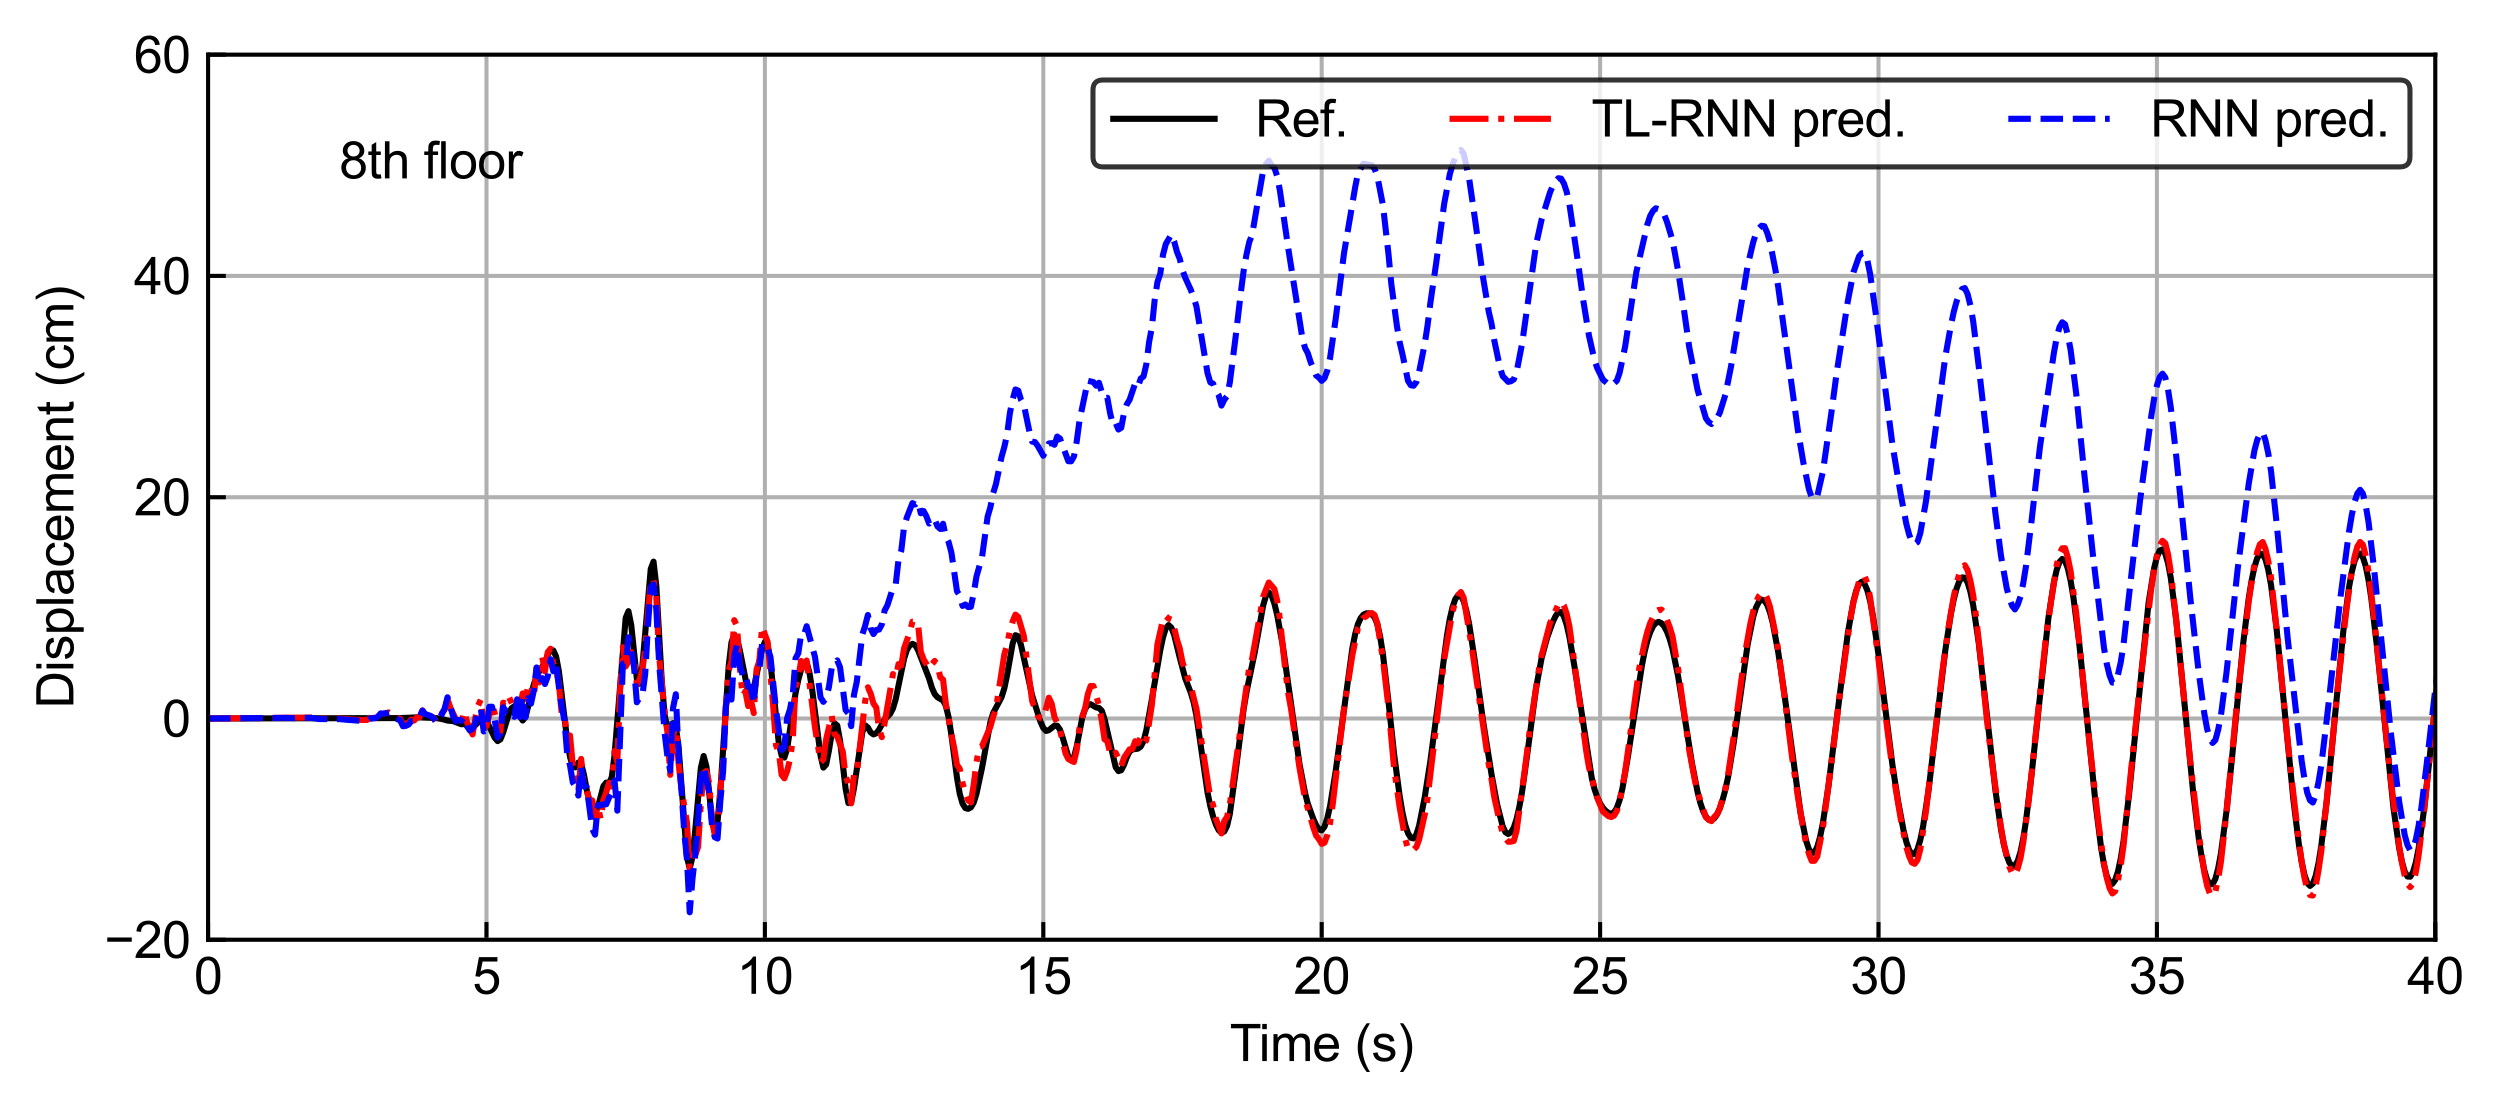<?xml version="1.0" encoding="utf-8" standalone="no"?>
<!DOCTYPE svg PUBLIC "-//W3C//DTD SVG 1.1//EN"
  "http://www.w3.org/Graphics/SVG/1.1/DTD/svg11.dtd">
<svg xmlns:xlink="http://www.w3.org/1999/xlink" width="493.178pt" height="218.623pt" viewBox="0 0 493.178 218.623" xmlns="http://www.w3.org/2000/svg" version="1.1">
 <defs>
  <style type="text/css">*{stroke-linejoin: round; stroke-linecap: butt}</style>
 </defs>
 <g id="figure_1">
  <g id="patch_1">
   <path d="M 0 218.623 
L 493.178 218.623 
L 493.178 0 
L 0 0 
z
" style="fill: #ffffff"/>
  </g>
  <g id="axes_1">
   <g id="patch_2">
    <path d="M 41.047 185.393 
L 480.417 185.393 
L 480.417 10.779 
L 41.047 10.779 
z
" style="fill: #ffffff"/>
   </g>
   <g id="matplotlib.axis_1">
    <g id="xtick_1">
     <g id="line2d_1">
      <path d="M 41.047 185.393 
L 41.047 10.779 
" clip-path="url(#p4233e0950f)" style="fill: none; stroke: #b0b0b0; stroke-width: 0.8; stroke-linecap: square"/>
     </g>
     <g id="line2d_2">
      <defs>
       <path id="m0a29a83141" d="M 0 0 
L 0 -3.5 
" style="stroke: #000000; stroke-width: 0.8"/>
      </defs>
      <g>
       <use xlink:href="#m0a29a83141" x="41.047" y="185.393" style="stroke: #000000; stroke-width: 0.8"/>
      </g>
     </g>
     <g id="text_1">
      <!-- 0 -->
      <g transform="translate(38.266 196.051) scale(0.1 -0.1)">
       <defs>
        <path id="ArialMT-30" d="M 266 2259 
Q 266 3072 433 3567 
Q 600 4063 929 4331 
Q 1259 4600 1759 4600 
Q 2128 4600 2406 4451 
Q 2684 4303 2865 4023 
Q 3047 3744 3150 3342 
Q 3253 2941 3253 2259 
Q 3253 1453 3087 958 
Q 2922 463 2592 192 
Q 2263 -78 1759 -78 
Q 1097 -78 719 397 
Q 266 969 266 2259 
z
M 844 2259 
Q 844 1131 1108 757 
Q 1372 384 1759 384 
Q 2147 384 2411 759 
Q 2675 1134 2675 2259 
Q 2675 3391 2411 3762 
Q 2147 4134 1753 4134 
Q 1366 4134 1134 3806 
Q 844 3388 844 2259 
z
" transform="scale(0.016)"/>
       </defs>
       <use xlink:href="#ArialMT-30"/>
      </g>
     </g>
    </g>
    <g id="xtick_2">
     <g id="line2d_3">
      <path d="M 95.968 185.393 
L 95.968 10.779 
" clip-path="url(#p4233e0950f)" style="fill: none; stroke: #b0b0b0; stroke-width: 0.8; stroke-linecap: square"/>
     </g>
     <g id="line2d_4">
      <g>
       <use xlink:href="#m0a29a83141" x="95.968" y="185.393" style="stroke: #000000; stroke-width: 0.8"/>
      </g>
     </g>
     <g id="text_2">
      <!-- 5 -->
      <g transform="translate(93.188 196.051) scale(0.1 -0.1)">
       <defs>
        <path id="ArialMT-35" d="M 266 1200 
L 856 1250 
Q 922 819 1161 601 
Q 1400 384 1738 384 
Q 2144 384 2425 690 
Q 2706 997 2706 1503 
Q 2706 1984 2436 2262 
Q 2166 2541 1728 2541 
Q 1456 2541 1237 2417 
Q 1019 2294 894 2097 
L 366 2166 
L 809 4519 
L 3088 4519 
L 3088 3981 
L 1259 3981 
L 1013 2750 
Q 1425 3038 1878 3038 
Q 2478 3038 2890 2622 
Q 3303 2206 3303 1553 
Q 3303 931 2941 478 
Q 2500 -78 1738 -78 
Q 1113 -78 717 272 
Q 322 622 266 1200 
z
" transform="scale(0.016)"/>
       </defs>
       <use xlink:href="#ArialMT-35"/>
      </g>
     </g>
    </g>
    <g id="xtick_3">
     <g id="line2d_5">
      <path d="M 150.889 185.393 
L 150.889 10.779 
" clip-path="url(#p4233e0950f)" style="fill: none; stroke: #b0b0b0; stroke-width: 0.8; stroke-linecap: square"/>
     </g>
     <g id="line2d_6">
      <g>
       <use xlink:href="#m0a29a83141" x="150.889" y="185.393" style="stroke: #000000; stroke-width: 0.8"/>
      </g>
     </g>
     <g id="text_3">
      <!-- 10 -->
      <g transform="translate(145.328 196.051) scale(0.1 -0.1)">
       <defs>
        <path id="ArialMT-31" d="M 2384 0 
L 1822 0 
L 1822 3584 
Q 1619 3391 1289 3197 
Q 959 3003 697 2906 
L 697 3450 
Q 1169 3672 1522 3987 
Q 1875 4303 2022 4600 
L 2384 4600 
L 2384 0 
z
" transform="scale(0.016)"/>
       </defs>
       <use xlink:href="#ArialMT-31"/>
       <use xlink:href="#ArialMT-30" x="55.615"/>
      </g>
     </g>
    </g>
    <g id="xtick_4">
     <g id="line2d_7">
      <path d="M 205.811 185.393 
L 205.811 10.779 
" clip-path="url(#p4233e0950f)" style="fill: none; stroke: #b0b0b0; stroke-width: 0.8; stroke-linecap: square"/>
     </g>
     <g id="line2d_8">
      <g>
       <use xlink:href="#m0a29a83141" x="205.811" y="185.393" style="stroke: #000000; stroke-width: 0.8"/>
      </g>
     </g>
     <g id="text_4">
      <!-- 15 -->
      <g transform="translate(200.25 196.051) scale(0.1 -0.1)">
       <use xlink:href="#ArialMT-31"/>
       <use xlink:href="#ArialMT-35" x="55.615"/>
      </g>
     </g>
    </g>
    <g id="xtick_5">
     <g id="line2d_9">
      <path d="M 260.732 185.393 
L 260.732 10.779 
" clip-path="url(#p4233e0950f)" style="fill: none; stroke: #b0b0b0; stroke-width: 0.8; stroke-linecap: square"/>
     </g>
     <g id="line2d_10">
      <g>
       <use xlink:href="#m0a29a83141" x="260.732" y="185.393" style="stroke: #000000; stroke-width: 0.8"/>
      </g>
     </g>
     <g id="text_5">
      <!-- 20 -->
      <g transform="translate(255.171 196.051) scale(0.1 -0.1)">
       <defs>
        <path id="ArialMT-32" d="M 3222 541 
L 3222 0 
L 194 0 
Q 188 203 259 391 
Q 375 700 629 1000 
Q 884 1300 1366 1694 
Q 2113 2306 2375 2664 
Q 2638 3022 2638 3341 
Q 2638 3675 2398 3904 
Q 2159 4134 1775 4134 
Q 1369 4134 1125 3890 
Q 881 3647 878 3216 
L 300 3275 
Q 359 3922 746 4261 
Q 1134 4600 1788 4600 
Q 2447 4600 2831 4234 
Q 3216 3869 3216 3328 
Q 3216 3053 3103 2787 
Q 2991 2522 2730 2228 
Q 2469 1934 1863 1422 
Q 1356 997 1212 845 
Q 1069 694 975 541 
L 3222 541 
z
" transform="scale(0.016)"/>
       </defs>
       <use xlink:href="#ArialMT-32"/>
       <use xlink:href="#ArialMT-30" x="55.615"/>
      </g>
     </g>
    </g>
    <g id="xtick_6">
     <g id="line2d_11">
      <path d="M 315.653 185.393 
L 315.653 10.779 
" clip-path="url(#p4233e0950f)" style="fill: none; stroke: #b0b0b0; stroke-width: 0.8; stroke-linecap: square"/>
     </g>
     <g id="line2d_12">
      <g>
       <use xlink:href="#m0a29a83141" x="315.653" y="185.393" style="stroke: #000000; stroke-width: 0.8"/>
      </g>
     </g>
     <g id="text_6">
      <!-- 25 -->
      <g transform="translate(310.092 196.051) scale(0.1 -0.1)">
       <use xlink:href="#ArialMT-32"/>
       <use xlink:href="#ArialMT-35" x="55.615"/>
      </g>
     </g>
    </g>
    <g id="xtick_7">
     <g id="line2d_13">
      <path d="M 370.574 185.393 
L 370.574 10.779 
" clip-path="url(#p4233e0950f)" style="fill: none; stroke: #b0b0b0; stroke-width: 0.8; stroke-linecap: square"/>
     </g>
     <g id="line2d_14">
      <g>
       <use xlink:href="#m0a29a83141" x="370.574" y="185.393" style="stroke: #000000; stroke-width: 0.8"/>
      </g>
     </g>
     <g id="text_7">
      <!-- 30 -->
      <g transform="translate(365.013 196.051) scale(0.1 -0.1)">
       <defs>
        <path id="ArialMT-33" d="M 269 1209 
L 831 1284 
Q 928 806 1161 595 
Q 1394 384 1728 384 
Q 2125 384 2398 659 
Q 2672 934 2672 1341 
Q 2672 1728 2419 1979 
Q 2166 2231 1775 2231 
Q 1616 2231 1378 2169 
L 1441 2663 
Q 1497 2656 1531 2656 
Q 1891 2656 2178 2843 
Q 2466 3031 2466 3422 
Q 2466 3731 2256 3934 
Q 2047 4138 1716 4138 
Q 1388 4138 1169 3931 
Q 950 3725 888 3313 
L 325 3413 
Q 428 3978 793 4289 
Q 1159 4600 1703 4600 
Q 2078 4600 2393 4439 
Q 2709 4278 2876 4000 
Q 3044 3722 3044 3409 
Q 3044 3113 2884 2869 
Q 2725 2625 2413 2481 
Q 2819 2388 3044 2092 
Q 3269 1797 3269 1353 
Q 3269 753 2831 336 
Q 2394 -81 1725 -81 
Q 1122 -81 723 278 
Q 325 638 269 1209 
z
" transform="scale(0.016)"/>
       </defs>
       <use xlink:href="#ArialMT-33"/>
       <use xlink:href="#ArialMT-30" x="55.615"/>
      </g>
     </g>
    </g>
    <g id="xtick_8">
     <g id="line2d_15">
      <path d="M 425.496 185.393 
L 425.496 10.779 
" clip-path="url(#p4233e0950f)" style="fill: none; stroke: #b0b0b0; stroke-width: 0.8; stroke-linecap: square"/>
     </g>
     <g id="line2d_16">
      <g>
       <use xlink:href="#m0a29a83141" x="425.496" y="185.393" style="stroke: #000000; stroke-width: 0.8"/>
      </g>
     </g>
     <g id="text_8">
      <!-- 35 -->
      <g transform="translate(419.935 196.051) scale(0.1 -0.1)">
       <use xlink:href="#ArialMT-33"/>
       <use xlink:href="#ArialMT-35" x="55.615"/>
      </g>
     </g>
    </g>
    <g id="xtick_9">
     <g id="line2d_17">
      <path d="M 480.417 185.393 
L 480.417 10.779 
" clip-path="url(#p4233e0950f)" style="fill: none; stroke: #b0b0b0; stroke-width: 0.8; stroke-linecap: square"/>
     </g>
     <g id="line2d_18">
      <g>
       <use xlink:href="#m0a29a83141" x="480.417" y="185.393" style="stroke: #000000; stroke-width: 0.8"/>
      </g>
     </g>
     <g id="text_9">
      <!-- 40 -->
      <g transform="translate(474.856 196.051) scale(0.1 -0.1)">
       <defs>
        <path id="ArialMT-34" d="M 2069 0 
L 2069 1097 
L 81 1097 
L 81 1613 
L 2172 4581 
L 2631 4581 
L 2631 1613 
L 3250 1613 
L 3250 1097 
L 2631 1097 
L 2631 0 
L 2069 0 
z
M 2069 1613 
L 2069 3678 
L 634 1613 
L 2069 1613 
z
" transform="scale(0.016)"/>
       </defs>
       <use xlink:href="#ArialMT-34"/>
       <use xlink:href="#ArialMT-30" x="55.615"/>
      </g>
     </g>
    </g>
    <g id="text_10">
     <!-- Time (s) -->
     <g transform="translate(242.591 209.318) scale(0.1 -0.1)">
      <defs>
       <path id="ArialMT-54" d="M 1659 0 
L 1659 4041 
L 150 4041 
L 150 4581 
L 3781 4581 
L 3781 4041 
L 2266 4041 
L 2266 0 
L 1659 0 
z
" transform="scale(0.016)"/>
       <path id="ArialMT-69" d="M 425 3934 
L 425 4581 
L 988 4581 
L 988 3934 
L 425 3934 
z
M 425 0 
L 425 3319 
L 988 3319 
L 988 0 
L 425 0 
z
" transform="scale(0.016)"/>
       <path id="ArialMT-6d" d="M 422 0 
L 422 3319 
L 925 3319 
L 925 2853 
Q 1081 3097 1340 3245 
Q 1600 3394 1931 3394 
Q 2300 3394 2536 3241 
Q 2772 3088 2869 2813 
Q 3263 3394 3894 3394 
Q 4388 3394 4653 3120 
Q 4919 2847 4919 2278 
L 4919 0 
L 4359 0 
L 4359 2091 
Q 4359 2428 4304 2576 
Q 4250 2725 4106 2815 
Q 3963 2906 3769 2906 
Q 3419 2906 3187 2673 
Q 2956 2441 2956 1928 
L 2956 0 
L 2394 0 
L 2394 2156 
Q 2394 2531 2256 2718 
Q 2119 2906 1806 2906 
Q 1569 2906 1367 2781 
Q 1166 2656 1075 2415 
Q 984 2175 984 1722 
L 984 0 
L 422 0 
z
" transform="scale(0.016)"/>
       <path id="ArialMT-65" d="M 2694 1069 
L 3275 997 
Q 3138 488 2766 206 
Q 2394 -75 1816 -75 
Q 1088 -75 661 373 
Q 234 822 234 1631 
Q 234 2469 665 2931 
Q 1097 3394 1784 3394 
Q 2450 3394 2872 2941 
Q 3294 2488 3294 1666 
Q 3294 1616 3291 1516 
L 816 1516 
Q 847 969 1125 678 
Q 1403 388 1819 388 
Q 2128 388 2347 550 
Q 2566 713 2694 1069 
z
M 847 1978 
L 2700 1978 
Q 2663 2397 2488 2606 
Q 2219 2931 1791 2931 
Q 1403 2931 1139 2672 
Q 875 2413 847 1978 
z
" transform="scale(0.016)"/>
       <path id="ArialMT-20" transform="scale(0.016)"/>
       <path id="ArialMT-28" d="M 1497 -1347 
Q 1031 -759 709 28 
Q 388 816 388 1659 
Q 388 2403 628 3084 
Q 909 3875 1497 4659 
L 1900 4659 
Q 1522 4009 1400 3731 
Q 1209 3300 1100 2831 
Q 966 2247 966 1656 
Q 966 153 1900 -1347 
L 1497 -1347 
z
" transform="scale(0.016)"/>
       <path id="ArialMT-73" d="M 197 991 
L 753 1078 
Q 800 744 1014 566 
Q 1228 388 1613 388 
Q 2000 388 2187 545 
Q 2375 703 2375 916 
Q 2375 1106 2209 1216 
Q 2094 1291 1634 1406 
Q 1016 1563 777 1677 
Q 538 1791 414 1992 
Q 291 2194 291 2438 
Q 291 2659 392 2848 
Q 494 3038 669 3163 
Q 800 3259 1026 3326 
Q 1253 3394 1513 3394 
Q 1903 3394 2198 3281 
Q 2494 3169 2634 2976 
Q 2775 2784 2828 2463 
L 2278 2388 
Q 2241 2644 2061 2787 
Q 1881 2931 1553 2931 
Q 1166 2931 1000 2803 
Q 834 2675 834 2503 
Q 834 2394 903 2306 
Q 972 2216 1119 2156 
Q 1203 2125 1616 2013 
Q 2213 1853 2448 1751 
Q 2684 1650 2818 1456 
Q 2953 1263 2953 975 
Q 2953 694 2789 445 
Q 2625 197 2315 61 
Q 2006 -75 1616 -75 
Q 969 -75 630 194 
Q 291 463 197 991 
z
" transform="scale(0.016)"/>
       <path id="ArialMT-29" d="M 791 -1347 
L 388 -1347 
Q 1322 153 1322 1656 
Q 1322 2244 1188 2822 
Q 1081 3291 891 3722 
Q 769 4003 388 4659 
L 791 4659 
Q 1378 3875 1659 3084 
Q 1900 2403 1900 1659 
Q 1900 816 1576 28 
Q 1253 -759 791 -1347 
z
" transform="scale(0.016)"/>
      </defs>
      <use xlink:href="#ArialMT-54"/>
      <use xlink:href="#ArialMT-69" x="57.334"/>
      <use xlink:href="#ArialMT-6d" x="79.551"/>
      <use xlink:href="#ArialMT-65" x="162.852"/>
      <use xlink:href="#ArialMT-20" x="218.467"/>
      <use xlink:href="#ArialMT-28" x="246.25"/>
      <use xlink:href="#ArialMT-73" x="279.551"/>
      <use xlink:href="#ArialMT-29" x="329.551"/>
     </g>
    </g>
   </g>
   <g id="matplotlib.axis_2">
    <g id="ytick_1">
     <g id="line2d_19">
      <path d="M 41.047 185.393 
L 480.417 185.393 
" clip-path="url(#p4233e0950f)" style="fill: none; stroke: #b0b0b0; stroke-width: 0.8; stroke-linecap: square"/>
     </g>
     <g id="line2d_20">
      <defs>
       <path id="m68287a1bf6" d="M 0 0 
L 3.5 0 
" style="stroke: #000000; stroke-width: 0.8"/>
      </defs>
      <g>
       <use xlink:href="#m68287a1bf6" x="41.047" y="185.393" style="stroke: #000000; stroke-width: 0.8"/>
      </g>
     </g>
     <g id="text_11">
      <!-- −20 -->
      <g transform="translate(20.584 188.972) scale(0.1 -0.1)">
       <defs>
        <path id="ArialMT-2212" d="M 3381 1997 
L 356 1997 
L 356 2522 
L 3381 2522 
L 3381 1997 
z
" transform="scale(0.016)"/>
       </defs>
       <use xlink:href="#ArialMT-2212"/>
       <use xlink:href="#ArialMT-32" x="58.398"/>
       <use xlink:href="#ArialMT-30" x="114.014"/>
      </g>
     </g>
    </g>
    <g id="ytick_2">
     <g id="line2d_21">
      <path d="M 41.047 141.74 
L 480.417 141.74 
" clip-path="url(#p4233e0950f)" style="fill: none; stroke: #b0b0b0; stroke-width: 0.8; stroke-linecap: square"/>
     </g>
     <g id="line2d_22">
      <g>
       <use xlink:href="#m68287a1bf6" x="41.047" y="141.74" style="stroke: #000000; stroke-width: 0.8"/>
      </g>
     </g>
     <g id="text_12">
      <!-- 0 -->
      <g transform="translate(31.986 145.318) scale(0.1 -0.1)">
       <use xlink:href="#ArialMT-30"/>
      </g>
     </g>
    </g>
    <g id="ytick_3">
     <g id="line2d_23">
      <path d="M 41.047 98.086 
L 480.417 98.086 
" clip-path="url(#p4233e0950f)" style="fill: none; stroke: #b0b0b0; stroke-width: 0.8; stroke-linecap: square"/>
     </g>
     <g id="line2d_24">
      <g>
       <use xlink:href="#m68287a1bf6" x="41.047" y="98.086" style="stroke: #000000; stroke-width: 0.8"/>
      </g>
     </g>
     <g id="text_13">
      <!-- 20 -->
      <g transform="translate(26.425 101.665) scale(0.1 -0.1)">
       <use xlink:href="#ArialMT-32"/>
       <use xlink:href="#ArialMT-30" x="55.615"/>
      </g>
     </g>
    </g>
    <g id="ytick_4">
     <g id="line2d_25">
      <path d="M 41.047 54.432 
L 480.417 54.432 
" clip-path="url(#p4233e0950f)" style="fill: none; stroke: #b0b0b0; stroke-width: 0.8; stroke-linecap: square"/>
     </g>
     <g id="line2d_26">
      <g>
       <use xlink:href="#m68287a1bf6" x="41.047" y="54.432" style="stroke: #000000; stroke-width: 0.8"/>
      </g>
     </g>
     <g id="text_14">
      <!-- 40 -->
      <g transform="translate(26.425 58.011) scale(0.1 -0.1)">
       <use xlink:href="#ArialMT-34"/>
       <use xlink:href="#ArialMT-30" x="55.615"/>
      </g>
     </g>
    </g>
    <g id="ytick_5">
     <g id="line2d_27">
      <path d="M 41.047 10.779 
L 480.417 10.779 
" clip-path="url(#p4233e0950f)" style="fill: none; stroke: #b0b0b0; stroke-width: 0.8; stroke-linecap: square"/>
     </g>
     <g id="line2d_28">
      <g>
       <use xlink:href="#m68287a1bf6" x="41.047" y="10.779" style="stroke: #000000; stroke-width: 0.8"/>
      </g>
     </g>
     <g id="text_15">
      <!-- 60 -->
      <g transform="translate(26.425 14.358) scale(0.1 -0.1)">
       <defs>
        <path id="ArialMT-36" d="M 3184 3459 
L 2625 3416 
Q 2550 3747 2413 3897 
Q 2184 4138 1850 4138 
Q 1581 4138 1378 3988 
Q 1113 3794 959 3422 
Q 806 3050 800 2363 
Q 1003 2672 1297 2822 
Q 1591 2972 1913 2972 
Q 2475 2972 2870 2558 
Q 3266 2144 3266 1488 
Q 3266 1056 3080 686 
Q 2894 316 2569 119 
Q 2244 -78 1831 -78 
Q 1128 -78 684 439 
Q 241 956 241 2144 
Q 241 3472 731 4075 
Q 1159 4600 1884 4600 
Q 2425 4600 2770 4297 
Q 3116 3994 3184 3459 
z
M 888 1484 
Q 888 1194 1011 928 
Q 1134 663 1356 523 
Q 1578 384 1822 384 
Q 2178 384 2434 671 
Q 2691 959 2691 1453 
Q 2691 1928 2437 2201 
Q 2184 2475 1800 2475 
Q 1419 2475 1153 2201 
Q 888 1928 888 1484 
z
" transform="scale(0.016)"/>
       </defs>
       <use xlink:href="#ArialMT-36"/>
       <use xlink:href="#ArialMT-30" x="55.615"/>
      </g>
     </g>
    </g>
    <g id="text_16">
     <!-- Displacement (cm) -->
     <g transform="translate(14.48 139.759) rotate(-90) scale(0.1 -0.1)">
      <defs>
       <path id="ArialMT-44" d="M 494 0 
L 494 4581 
L 2072 4581 
Q 2606 4581 2888 4516 
Q 3281 4425 3559 4188 
Q 3922 3881 4101 3404 
Q 4281 2928 4281 2316 
Q 4281 1794 4159 1391 
Q 4038 988 3847 723 
Q 3656 459 3429 307 
Q 3203 156 2883 78 
Q 2563 0 2147 0 
L 494 0 
z
M 1100 541 
L 2078 541 
Q 2531 541 2789 625 
Q 3047 709 3200 863 
Q 3416 1078 3536 1442 
Q 3656 1806 3656 2325 
Q 3656 3044 3420 3430 
Q 3184 3816 2847 3947 
Q 2603 4041 2063 4041 
L 1100 4041 
L 1100 541 
z
" transform="scale(0.016)"/>
       <path id="ArialMT-70" d="M 422 -1272 
L 422 3319 
L 934 3319 
L 934 2888 
Q 1116 3141 1344 3267 
Q 1572 3394 1897 3394 
Q 2322 3394 2647 3175 
Q 2972 2956 3137 2557 
Q 3303 2159 3303 1684 
Q 3303 1175 3120 767 
Q 2938 359 2589 142 
Q 2241 -75 1856 -75 
Q 1575 -75 1351 44 
Q 1128 163 984 344 
L 984 -1272 
L 422 -1272 
z
M 931 1641 
Q 931 1000 1190 694 
Q 1450 388 1819 388 
Q 2194 388 2461 705 
Q 2728 1022 2728 1688 
Q 2728 2322 2467 2637 
Q 2206 2953 1844 2953 
Q 1484 2953 1207 2617 
Q 931 2281 931 1641 
z
" transform="scale(0.016)"/>
       <path id="ArialMT-6c" d="M 409 0 
L 409 4581 
L 972 4581 
L 972 0 
L 409 0 
z
" transform="scale(0.016)"/>
       <path id="ArialMT-61" d="M 2588 409 
Q 2275 144 1986 34 
Q 1697 -75 1366 -75 
Q 819 -75 525 192 
Q 231 459 231 875 
Q 231 1119 342 1320 
Q 453 1522 633 1644 
Q 813 1766 1038 1828 
Q 1203 1872 1538 1913 
Q 2219 1994 2541 2106 
Q 2544 2222 2544 2253 
Q 2544 2597 2384 2738 
Q 2169 2928 1744 2928 
Q 1347 2928 1158 2789 
Q 969 2650 878 2297 
L 328 2372 
Q 403 2725 575 2942 
Q 747 3159 1072 3276 
Q 1397 3394 1825 3394 
Q 2250 3394 2515 3294 
Q 2781 3194 2906 3042 
Q 3031 2891 3081 2659 
Q 3109 2516 3109 2141 
L 3109 1391 
Q 3109 606 3145 398 
Q 3181 191 3288 0 
L 2700 0 
Q 2613 175 2588 409 
z
M 2541 1666 
Q 2234 1541 1622 1453 
Q 1275 1403 1131 1340 
Q 988 1278 909 1158 
Q 831 1038 831 891 
Q 831 666 1001 516 
Q 1172 366 1500 366 
Q 1825 366 2078 508 
Q 2331 650 2450 897 
Q 2541 1088 2541 1459 
L 2541 1666 
z
" transform="scale(0.016)"/>
       <path id="ArialMT-63" d="M 2588 1216 
L 3141 1144 
Q 3050 572 2676 248 
Q 2303 -75 1759 -75 
Q 1078 -75 664 370 
Q 250 816 250 1647 
Q 250 2184 428 2587 
Q 606 2991 970 3192 
Q 1334 3394 1763 3394 
Q 2303 3394 2647 3120 
Q 2991 2847 3088 2344 
L 2541 2259 
Q 2463 2594 2264 2762 
Q 2066 2931 1784 2931 
Q 1359 2931 1093 2626 
Q 828 2322 828 1663 
Q 828 994 1084 691 
Q 1341 388 1753 388 
Q 2084 388 2306 591 
Q 2528 794 2588 1216 
z
" transform="scale(0.016)"/>
       <path id="ArialMT-6e" d="M 422 0 
L 422 3319 
L 928 3319 
L 928 2847 
Q 1294 3394 1984 3394 
Q 2284 3394 2536 3286 
Q 2788 3178 2913 3003 
Q 3038 2828 3088 2588 
Q 3119 2431 3119 2041 
L 3119 0 
L 2556 0 
L 2556 2019 
Q 2556 2363 2490 2533 
Q 2425 2703 2258 2804 
Q 2091 2906 1866 2906 
Q 1506 2906 1245 2678 
Q 984 2450 984 1813 
L 984 0 
L 422 0 
z
" transform="scale(0.016)"/>
       <path id="ArialMT-74" d="M 1650 503 
L 1731 6 
Q 1494 -44 1306 -44 
Q 1000 -44 831 53 
Q 663 150 594 308 
Q 525 466 525 972 
L 525 2881 
L 113 2881 
L 113 3319 
L 525 3319 
L 525 4141 
L 1084 4478 
L 1084 3319 
L 1650 3319 
L 1650 2881 
L 1084 2881 
L 1084 941 
Q 1084 700 1114 631 
Q 1144 563 1211 522 
Q 1278 481 1403 481 
Q 1497 481 1650 503 
z
" transform="scale(0.016)"/>
      </defs>
      <use xlink:href="#ArialMT-44"/>
      <use xlink:href="#ArialMT-69" x="72.217"/>
      <use xlink:href="#ArialMT-73" x="94.434"/>
      <use xlink:href="#ArialMT-70" x="144.434"/>
      <use xlink:href="#ArialMT-6c" x="200.049"/>
      <use xlink:href="#ArialMT-61" x="222.266"/>
      <use xlink:href="#ArialMT-63" x="277.881"/>
      <use xlink:href="#ArialMT-65" x="327.881"/>
      <use xlink:href="#ArialMT-6d" x="383.496"/>
      <use xlink:href="#ArialMT-65" x="466.797"/>
      <use xlink:href="#ArialMT-6e" x="522.412"/>
      <use xlink:href="#ArialMT-74" x="578.027"/>
      <use xlink:href="#ArialMT-20" x="605.811"/>
      <use xlink:href="#ArialMT-28" x="633.594"/>
      <use xlink:href="#ArialMT-63" x="666.895"/>
      <use xlink:href="#ArialMT-6d" x="716.895"/>
      <use xlink:href="#ArialMT-29" x="800.195"/>
     </g>
    </g>
   </g>
   <g id="line2d_29">
    <path d="M 41.047 141.74 
L 78.943 141.656 
L 82.787 141.497 
L 86.082 141.663 
L 87.181 141.839 
L 88.279 142.15 
L 89.378 142.255 
L 91.025 142.877 
L 91.574 142.827 
L 92.124 143.12 
L 92.673 143.577 
L 93.222 143.597 
L 94.87 141.925 
L 95.419 141.738 
L 95.968 142.211 
L 97.616 145.562 
L 98.165 146.199 
L 98.714 145.85 
L 99.263 144.487 
L 100.362 140.885 
L 100.911 139.706 
L 101.46 139.317 
L 102.009 140.096 
L 102.559 141.271 
L 103.108 142.133 
L 103.657 141.426 
L 105.305 135.002 
L 105.854 133.499 
L 106.403 132.397 
L 107.502 130.734 
L 108.051 129.185 
L 108.6 128.193 
L 109.149 128.314 
L 109.698 129.49 
L 110.248 132.375 
L 111.895 146.051 
L 112.445 149.314 
L 112.994 151.262 
L 113.543 151.38 
L 114.092 150.432 
L 114.641 150.615 
L 115.191 152.807 
L 115.74 155.797 
L 116.289 158.099 
L 116.838 159.362 
L 117.387 159.971 
L 117.937 159.284 
L 119.035 155.074 
L 119.584 154.385 
L 120.133 154.538 
L 120.683 153.309 
L 121.232 148.953 
L 123.429 121.879 
L 123.978 120.568 
L 124.527 123.316 
L 125.626 133.886 
L 126.175 134.896 
L 126.724 131.406 
L 128.372 112.231 
L 128.921 110.796 
L 129.47 115.548 
L 130.569 134.695 
L 131.118 141.115 
L 131.667 143.768 
L 132.216 143.686 
L 132.765 142.653 
L 133.315 143.285 
L 133.864 147.418 
L 135.511 169.074 
L 136.061 171.294 
L 136.61 169.017 
L 137.159 163.644 
L 138.258 151.468 
L 138.807 149.139 
L 139.356 151.203 
L 140.454 161.639 
L 141.004 164.067 
L 141.553 162.083 
L 142.102 156.031 
L 143.75 131.375 
L 144.299 126.699 
L 144.848 125.217 
L 145.397 126.112 
L 145.946 128.27 
L 147.594 136.63 
L 148.143 137.221 
L 148.693 135.71 
L 150.34 128.031 
L 150.889 126.626 
L 151.439 127.212 
L 151.988 130.654 
L 153.635 146.62 
L 154.185 149.051 
L 154.734 149.45 
L 155.283 147.708 
L 156.382 140.326 
L 156.931 136.794 
L 157.48 134.114 
L 158.029 132.1 
L 158.578 130.741 
L 159.128 130.732 
L 159.677 132.697 
L 160.226 136.082 
L 161.874 149.087 
L 162.423 151.427 
L 162.972 150.825 
L 163.521 148.069 
L 164.07 144.681 
L 164.62 142.676 
L 165.169 143.122 
L 165.718 146.101 
L 166.817 155.637 
L 167.366 158.429 
L 167.915 158.258 
L 168.464 155.505 
L 170.112 144.451 
L 170.661 143.08 
L 171.21 143.51 
L 171.759 144.483 
L 172.309 144.875 
L 172.858 144.658 
L 173.407 143.952 
L 174.506 141.913 
L 175.604 140.815 
L 176.153 139.76 
L 176.702 137.904 
L 178.35 129.946 
L 178.899 128.217 
L 179.448 127.333 
L 179.998 127.013 
L 180.547 127.269 
L 181.096 128.237 
L 183.293 133.88 
L 183.842 135.687 
L 184.391 136.916 
L 184.941 137.554 
L 186.039 138.188 
L 186.588 139.199 
L 187.137 141.529 
L 187.687 145.029 
L 188.785 153.417 
L 189.334 156.622 
L 189.883 158.526 
L 190.433 159.405 
L 190.982 159.562 
L 191.531 159.263 
L 192.08 158.345 
L 192.63 156.586 
L 193.728 151.446 
L 195.376 142.439 
L 195.925 140.655 
L 197.572 137.549 
L 198.122 135.791 
L 198.671 133.153 
L 199.769 126.943 
L 200.319 125.304 
L 200.868 125.51 
L 201.417 127.267 
L 203.614 137.207 
L 205.261 142.398 
L 205.811 143.611 
L 206.36 144.192 
L 206.909 144.041 
L 208.008 143.164 
L 208.557 143.161 
L 209.106 143.934 
L 209.655 145.575 
L 210.754 149.268 
L 211.303 150.024 
L 211.852 149.423 
L 212.401 147.262 
L 213.5 141.566 
L 214.049 139.88 
L 214.598 139.09 
L 215.147 138.917 
L 216.246 139.556 
L 216.795 139.666 
L 217.344 140.194 
L 217.893 141.854 
L 220.09 151.343 
L 220.639 152.113 
L 221.189 151.942 
L 221.738 150.873 
L 222.287 149.383 
L 222.836 148.262 
L 223.385 147.844 
L 224.484 147.689 
L 225.033 147.277 
L 225.582 146.223 
L 226.132 144.094 
L 227.23 137.953 
L 228.878 128.311 
L 229.427 125.727 
L 229.976 123.965 
L 230.525 123.312 
L 231.074 123.809 
L 231.624 125.241 
L 232.722 129.705 
L 233.82 133.853 
L 234.919 136.696 
L 235.468 138.523 
L 236.017 141.167 
L 237.116 148.779 
L 238.214 156.348 
L 238.763 159.046 
L 239.313 161.084 
L 239.862 162.658 
L 240.411 163.785 
L 240.96 164.274 
L 241.509 164.022 
L 242.059 162.943 
L 242.608 160.598 
L 243.706 152.576 
L 245.354 139.744 
L 245.903 136.518 
L 247.551 128.558 
L 249.198 119.393 
L 249.748 117.521 
L 250.297 116.869 
L 250.846 117.454 
L 251.395 119.045 
L 251.945 121.308 
L 253.043 127.288 
L 254.691 138.878 
L 256.338 150.633 
L 257.437 156.367 
L 257.986 158.535 
L 259.084 161.564 
L 259.633 162.775 
L 260.183 163.635 
L 260.732 163.8 
L 261.281 163.094 
L 261.83 161.473 
L 262.38 159.038 
L 263.478 152.215 
L 266.773 127.934 
L 267.322 125.138 
L 267.872 123.138 
L 268.421 121.922 
L 268.97 121.255 
L 269.519 120.991 
L 270.069 120.992 
L 270.618 121.208 
L 271.167 121.795 
L 271.716 123.155 
L 272.265 125.599 
L 272.815 129.075 
L 273.913 138.457 
L 275.011 148.738 
L 276.11 156.999 
L 276.659 160.275 
L 277.208 162.734 
L 277.758 164.365 
L 278.307 165.259 
L 278.856 165.403 
L 279.405 164.63 
L 279.954 162.869 
L 281.053 157.292 
L 282.151 150.241 
L 283.799 137.905 
L 285.446 125.368 
L 285.996 122.124 
L 286.545 119.742 
L 287.094 118.181 
L 287.643 117.404 
L 288.193 117.519 
L 288.742 118.592 
L 289.291 120.539 
L 289.84 123.214 
L 290.939 130.372 
L 292.586 142.379 
L 294.234 152.756 
L 295.332 158.631 
L 296.431 162.978 
L 296.98 164.165 
L 297.529 164.517 
L 298.078 164.188 
L 298.628 163.254 
L 299.177 161.574 
L 299.726 159.147 
L 300.275 156.084 
L 301.374 148.127 
L 303.021 135.746 
L 304.12 129.807 
L 305.218 125.751 
L 306.317 122.707 
L 306.866 121.545 
L 307.415 120.757 
L 307.964 120.716 
L 308.513 121.584 
L 309.063 123.274 
L 309.612 125.716 
L 310.71 132.148 
L 314.006 153.469 
L 314.555 155.684 
L 315.104 157.301 
L 315.653 158.489 
L 316.202 159.362 
L 316.752 159.953 
L 317.301 160.363 
L 317.85 160.52 
L 318.399 160.254 
L 318.948 159.393 
L 319.498 157.847 
L 320.047 155.593 
L 321.145 149.223 
L 323.891 131.347 
L 324.441 128.546 
L 324.99 126.336 
L 325.539 124.71 
L 326.088 123.562 
L 326.637 122.878 
L 327.187 122.681 
L 327.736 122.925 
L 328.285 123.548 
L 328.834 124.59 
L 329.383 126.053 
L 329.933 127.982 
L 331.031 133.345 
L 332.679 143.639 
L 333.777 150.589 
L 334.876 156.207 
L 335.425 158.392 
L 335.974 160.018 
L 336.523 161.1 
L 337.072 161.682 
L 337.622 161.792 
L 338.171 161.444 
L 338.72 160.67 
L 339.269 159.453 
L 339.819 157.804 
L 340.368 155.756 
L 340.917 153.201 
L 342.015 146.516 
L 344.761 127.124 
L 345.86 121.649 
L 346.409 119.865 
L 346.958 118.75 
L 347.508 118.291 
L 348.057 118.476 
L 348.606 119.299 
L 349.155 120.761 
L 349.704 122.874 
L 350.803 128.715 
L 351.901 136.148 
L 355.196 160.348 
L 356.295 165.864 
L 356.844 167.53 
L 357.393 168.302 
L 357.943 168.147 
L 358.492 167.07 
L 359.041 165.133 
L 359.59 162.425 
L 360.689 155.157 
L 362.885 137.413 
L 364.533 124.838 
L 365.632 118.632 
L 366.181 116.521 
L 366.73 115.2 
L 367.279 114.755 
L 367.828 115.191 
L 368.378 116.473 
L 368.927 118.594 
L 369.476 121.509 
L 370.574 129.161 
L 373.32 150.873 
L 374.419 157.974 
L 375.517 163.83 
L 376.067 166.079 
L 376.616 167.687 
L 377.165 168.532 
L 377.714 168.497 
L 378.263 167.536 
L 378.813 165.707 
L 379.362 163.078 
L 380.46 155.801 
L 382.108 141.945 
L 383.756 128.257 
L 384.854 121.081 
L 385.403 118.331 
L 385.952 116.176 
L 386.502 114.676 
L 387.051 113.911 
L 387.6 113.973 
L 388.149 114.91 
L 388.698 116.721 
L 389.248 119.355 
L 390.346 126.826 
L 391.994 141.315 
L 393.641 155.935 
L 394.74 163.622 
L 395.289 166.511 
L 395.838 168.711 
L 396.387 170.172 
L 396.937 170.866 
L 397.486 170.765 
L 398.035 169.848 
L 398.584 168.069 
L 399.133 165.386 
L 399.683 161.847 
L 400.781 152.715 
L 404.076 122.006 
L 405.175 114.866 
L 405.724 112.42 
L 406.273 110.867 
L 406.822 110.265 
L 407.372 110.671 
L 407.921 112.123 
L 408.47 114.553 
L 409.019 117.807 
L 410.118 126.384 
L 411.765 142.38 
L 413.413 158.674 
L 414.511 167.407 
L 415.061 170.581 
L 415.61 172.814 
L 416.159 174.083 
L 416.708 174.349 
L 417.258 173.606 
L 417.807 171.934 
L 418.356 169.384 
L 418.905 165.933 
L 420.004 156.664 
L 423.848 118.933 
L 424.946 112.082 
L 425.496 109.87 
L 426.045 108.612 
L 426.594 108.386 
L 427.143 109.212 
L 427.693 111.107 
L 428.242 114.052 
L 429.34 122.586 
L 430.988 139.307 
L 432.635 156.143 
L 433.734 165.25 
L 434.283 168.824 
L 434.832 171.615 
L 435.382 173.513 
L 435.931 174.462 
L 436.48 174.426 
L 437.029 173.368 
L 437.578 171.313 
L 438.128 168.341 
L 439.226 160.003 
L 440.324 149.373 
L 442.521 126.867 
L 443.62 117.964 
L 444.169 114.577 
L 444.718 111.94 
L 445.267 110.134 
L 445.817 109.238 
L 446.366 109.301 
L 446.915 110.352 
L 447.464 112.401 
L 448.013 115.433 
L 449.112 124.111 
L 450.759 140.887 
L 452.407 157.663 
L 453.506 166.621 
L 454.055 170.038 
L 454.604 172.579 
L 455.153 174.173 
L 455.702 174.763 
L 456.252 174.322 
L 456.801 172.847 
L 457.35 170.389 
L 457.899 167.043 
L 458.998 158.026 
L 460.645 141.018 
L 462.293 124.31 
L 463.391 115.86 
L 463.941 112.814 
L 464.49 110.653 
L 465.039 109.427 
L 465.588 109.185 
L 466.137 109.945 
L 466.687 111.693 
L 467.236 114.405 
L 467.785 118.016 
L 468.883 127.371 
L 472.179 159.506 
L 473.277 167.23 
L 473.826 169.998 
L 474.376 171.914 
L 474.925 172.91 
L 475.474 172.947 
L 476.023 172.017 
L 476.572 170.142 
L 477.122 167.373 
L 478.22 159.512 
L 479.868 144.121 
L 481.515 128.517 
L 482.614 120.072 
L 483.163 116.788 
L 483.712 114.24 
L 484.261 112.507 
L 484.811 111.655 
L 485.36 111.729 
L 485.909 112.744 
L 486.458 114.682 
L 487.008 117.493 
L 488.106 125.346 
L 489.754 140.436 
L 490.303 145.675 
L 490.303 145.675 
" clip-path="url(#p4233e0950f)" style="fill: none; stroke: #000000; stroke-width: 1.2; stroke-linecap: square"/>
   </g>
   <g id="line2d_30">
    <path d="M 41.047 141.74 
L 52.58 141.656 
L 55.326 141.596 
L 61.368 141.55 
L 63.015 141.767 
L 66.86 141.75 
L 70.155 142 
L 72.352 142.039 
L 72.901 141.65 
L 73.45 141.681 
L 74.549 141.371 
L 75.098 140.708 
L 75.647 140.767 
L 76.746 140.559 
L 78.393 141.632 
L 78.943 141.801 
L 79.492 142.869 
L 80.59 142.656 
L 81.139 141.947 
L 81.689 142.141 
L 82.238 141.517 
L 82.787 141.476 
L 83.336 140.15 
L 83.885 140.935 
L 84.435 141.145 
L 84.984 141.146 
L 85.533 141.599 
L 86.082 142.454 
L 86.632 141.994 
L 87.181 140.688 
L 87.73 139.979 
L 88.279 137.911 
L 88.828 139.568 
L 89.927 141.854 
L 90.476 141.694 
L 91.025 142.566 
L 91.574 140.373 
L 92.124 142.441 
L 93.222 144.886 
L 93.771 141.589 
L 94.32 139.142 
L 94.87 137.994 
L 95.419 143.43 
L 95.968 143.271 
L 97.067 138.962 
L 97.616 140.784 
L 98.165 143.163 
L 98.714 144.304 
L 99.263 138.616 
L 99.813 138.823 
L 100.362 137.402 
L 101.46 139.815 
L 102.009 138.664 
L 102.559 139.6 
L 103.108 136.794 
L 103.657 137.901 
L 104.206 135.243 
L 104.756 135.048 
L 105.305 137.538 
L 105.854 131.812 
L 106.403 134.608 
L 106.952 129.539 
L 107.502 132.457 
L 108.051 128.659 
L 108.6 127.968 
L 109.149 130.879 
L 109.698 132.04 
L 110.248 134.861 
L 110.797 140.664 
L 111.346 140.977 
L 111.895 145.899 
L 112.445 145.09 
L 112.994 150.888 
L 113.543 152.668 
L 114.092 155.953 
L 114.641 149.715 
L 115.191 155.086 
L 115.74 155.87 
L 116.289 157.988 
L 116.838 157.886 
L 117.387 161.303 
L 117.937 159.043 
L 118.486 161.57 
L 119.035 157.781 
L 119.584 156.35 
L 120.133 154.454 
L 120.683 155.159 
L 121.232 148.154 
L 121.781 150.306 
L 122.33 136.095 
L 122.88 127.682 
L 123.429 131.461 
L 123.978 130.49 
L 124.527 128.628 
L 125.076 129.939 
L 125.626 135.02 
L 126.175 134.106 
L 126.724 132.122 
L 127.273 128.13 
L 128.372 114.507 
L 128.921 114.414 
L 129.47 117.706 
L 130.019 129.453 
L 131.118 140.446 
L 131.667 144.441 
L 132.216 152.848 
L 132.765 145.343 
L 133.315 142.821 
L 133.864 150.531 
L 134.413 155.528 
L 135.511 162.222 
L 136.061 171.392 
L 136.61 168.907 
L 137.159 168.634 
L 137.708 167.12 
L 138.258 158.502 
L 138.807 152.488 
L 139.356 152.108 
L 139.905 154.515 
L 140.454 161.902 
L 141.004 164.682 
L 141.553 164.298 
L 142.102 155.52 
L 142.651 150.807 
L 143.2 139.247 
L 143.75 132.2 
L 144.299 130.486 
L 144.848 122.34 
L 145.397 123.541 
L 145.946 131.665 
L 146.496 137.287 
L 147.045 136.386 
L 147.594 139.294 
L 148.143 138.17 
L 148.693 140.666 
L 149.242 132.069 
L 149.791 130.415 
L 150.34 123.641 
L 151.439 126.638 
L 152.537 139.44 
L 153.086 147.041 
L 153.635 148.363 
L 154.185 152.848 
L 154.734 153.536 
L 155.283 152.085 
L 155.832 149.81 
L 156.382 146.064 
L 156.931 135.565 
L 157.48 133.681 
L 158.029 130.389 
L 158.578 131.684 
L 159.128 130.295 
L 160.775 143.544 
L 161.874 150.35 
L 162.423 149.805 
L 162.972 145.839 
L 164.07 141.168 
L 164.62 144.807 
L 165.169 145.29 
L 166.267 148.329 
L 166.817 153.294 
L 167.366 154.428 
L 167.915 158.479 
L 168.464 152.755 
L 169.013 152.691 
L 170.661 138.336 
L 171.21 135.583 
L 171.759 136.816 
L 172.309 138.79 
L 172.858 139.564 
L 173.407 143.798 
L 173.956 145.413 
L 174.506 142.663 
L 176.153 132.975 
L 176.702 133.586 
L 177.252 131.003 
L 177.801 131.277 
L 178.35 127.863 
L 179.448 124.779 
L 179.998 122.633 
L 180.547 122.658 
L 181.096 123.038 
L 181.645 128.565 
L 182.195 130.07 
L 183.293 131.861 
L 183.842 131.006 
L 184.391 130.378 
L 184.941 131.252 
L 185.49 133.591 
L 186.039 134.078 
L 186.588 138.804 
L 187.687 144.919 
L 188.236 147.531 
L 188.785 150.883 
L 189.334 151.667 
L 189.883 154.524 
L 190.433 156.423 
L 190.982 157.884 
L 191.531 158.296 
L 192.08 154.791 
L 192.63 150.367 
L 193.179 147.355 
L 193.728 147.183 
L 195.376 143.342 
L 195.925 141.356 
L 196.474 139.812 
L 198.122 129.08 
L 198.671 127.173 
L 199.22 124.394 
L 199.769 122.577 
L 200.319 121.245 
L 200.868 121.703 
L 201.966 125.442 
L 203.065 134 
L 203.614 138.33 
L 204.712 141.195 
L 205.261 141.67 
L 205.811 141.748 
L 206.909 137.634 
L 207.458 138.799 
L 208.008 141.426 
L 208.557 142.625 
L 209.106 144.092 
L 210.204 148.639 
L 210.754 149.742 
L 211.852 150.316 
L 212.401 147.945 
L 212.95 143.602 
L 213.5 141.363 
L 214.049 139.796 
L 214.598 136.922 
L 215.147 135.321 
L 215.696 135.342 
L 216.795 139.158 
L 217.344 142.17 
L 217.893 145.841 
L 218.443 146.239 
L 218.992 148.481 
L 219.541 149.168 
L 220.09 148.491 
L 220.639 149.626 
L 221.189 151.079 
L 221.738 149.463 
L 222.836 147.817 
L 223.385 147.76 
L 223.935 146.215 
L 224.484 146.64 
L 225.033 145.456 
L 225.582 146.648 
L 226.132 146.043 
L 227.23 139.043 
L 228.328 127.074 
L 229.427 122.179 
L 229.976 121.545 
L 230.525 122.022 
L 231.074 122.239 
L 231.624 123.815 
L 232.173 126.136 
L 232.722 127.86 
L 233.271 130.644 
L 234.919 135.432 
L 236.017 139.792 
L 238.763 157.424 
L 239.313 158.837 
L 239.862 161.544 
L 240.96 164.413 
L 241.509 161.966 
L 242.059 161.145 
L 242.608 158.694 
L 246.452 131.573 
L 247.002 129.961 
L 249.198 117.652 
L 250.297 114.909 
L 251.395 116.191 
L 251.945 118.455 
L 252.494 122.24 
L 253.592 132.542 
L 254.141 136.875 
L 254.691 139.881 
L 256.338 151.385 
L 257.437 157.569 
L 259.084 163.275 
L 259.633 164.822 
L 260.183 165.545 
L 260.732 166.469 
L 261.281 166.243 
L 261.83 164.774 
L 262.38 162.364 
L 262.929 158.499 
L 265.126 139.766 
L 266.773 129.288 
L 267.872 123.897 
L 268.97 121.86 
L 269.519 121.586 
L 270.069 121.035 
L 270.618 120.931 
L 271.167 121.315 
L 271.716 123.009 
L 272.815 130.099 
L 273.913 139.597 
L 275.011 151.545 
L 276.11 159.257 
L 277.208 165.476 
L 277.758 167.486 
L 278.307 167.731 
L 278.856 167.626 
L 279.405 167.085 
L 279.954 165.603 
L 281.053 160.736 
L 281.602 157.492 
L 284.897 130.024 
L 286.545 120.588 
L 287.094 118.763 
L 287.643 117.442 
L 288.193 116.791 
L 288.742 117.934 
L 290.389 127.973 
L 292.037 139.408 
L 293.685 150.84 
L 294.234 153.739 
L 294.783 157.314 
L 295.882 162.288 
L 296.431 164.335 
L 296.98 165.343 
L 297.529 166.055 
L 298.078 166.031 
L 298.628 165.886 
L 299.177 163.911 
L 300.824 151.661 
L 301.923 142.899 
L 303.57 132.129 
L 304.12 129.25 
L 305.767 122.959 
L 307.415 119.205 
L 307.964 118.755 
L 308.513 119.444 
L 309.063 121.087 
L 309.612 123.619 
L 312.907 148.114 
L 313.456 151.392 
L 315.104 157.41 
L 316.202 160.103 
L 317.301 161.009 
L 317.85 161.175 
L 318.399 160.903 
L 318.948 160.007 
L 319.498 158.183 
L 320.596 152.228 
L 323.342 132.021 
L 324.441 126.689 
L 324.99 124.566 
L 325.539 122.889 
L 326.637 120.604 
L 327.187 120.328 
L 327.736 120.254 
L 328.285 120.79 
L 329.383 123.691 
L 329.933 125.507 
L 331.031 131.884 
L 332.679 143.877 
L 333.228 147.983 
L 334.326 153.811 
L 334.876 156.195 
L 335.974 159.591 
L 336.523 161.212 
L 337.072 161.718 
L 337.622 161.989 
L 338.171 161.154 
L 338.72 160.627 
L 339.269 159.468 
L 340.368 155.53 
L 340.917 152.737 
L 342.015 145.234 
L 344.212 129.015 
L 345.311 122.924 
L 345.86 120.568 
L 346.409 118.747 
L 346.958 117.627 
L 347.508 117.006 
L 348.057 116.896 
L 348.606 118.021 
L 349.155 119.669 
L 350.254 125.096 
L 350.803 128.257 
L 351.901 136.379 
L 353.549 149.58 
L 354.647 157.029 
L 355.746 163.626 
L 356.295 166.441 
L 356.844 168.442 
L 357.393 169.827 
L 357.943 169.811 
L 358.492 168.941 
L 359.59 163.417 
L 361.238 150.942 
L 362.885 137.497 
L 365.082 121.775 
L 365.632 118.82 
L 366.73 114.704 
L 367.279 113.701 
L 367.828 113.675 
L 368.378 115.048 
L 368.927 117.915 
L 370.025 125.914 
L 373.32 151.727 
L 374.968 161.573 
L 376.067 167.113 
L 376.616 168.92 
L 377.165 170.16 
L 377.714 170.402 
L 378.263 169.641 
L 378.813 167.564 
L 379.911 160.224 
L 383.206 132.162 
L 384.305 124.271 
L 385.403 117.73 
L 385.952 115.174 
L 386.502 113.238 
L 387.051 111.906 
L 387.6 111.498 
L 388.149 112.483 
L 388.698 114.549 
L 389.248 117.402 
L 389.797 121.427 
L 390.895 131.448 
L 391.994 142.344 
L 393.092 151.302 
L 394.74 163.234 
L 395.289 166.474 
L 396.387 171.009 
L 396.937 172.215 
L 397.486 172.642 
L 398.035 171.32 
L 398.584 169.328 
L 399.133 166.19 
L 400.232 157.713 
L 403.527 126.482 
L 404.626 118.503 
L 405.724 111.505 
L 406.273 109.187 
L 406.822 108.157 
L 407.372 108.137 
L 407.921 109.997 
L 408.47 112.685 
L 409.569 120.888 
L 410.667 131.629 
L 412.315 147.728 
L 413.962 162.337 
L 415.061 170.451 
L 415.61 173.229 
L 416.159 175.204 
L 416.708 176.254 
L 417.258 175.794 
L 417.807 173.682 
L 418.356 170.73 
L 418.905 166.875 
L 421.102 144.983 
L 422.2 134.641 
L 424.397 115.959 
L 424.946 112.381 
L 425.496 109.552 
L 426.045 107.62 
L 426.594 106.687 
L 427.143 107.171 
L 427.693 109.338 
L 428.242 112.863 
L 429.34 122.74 
L 432.086 150.291 
L 433.734 164.45 
L 434.832 172.067 
L 435.382 174.675 
L 435.931 176.225 
L 436.48 176.725 
L 437.029 175.843 
L 437.578 173.39 
L 438.128 169.991 
L 439.226 160.286 
L 441.423 137.315 
L 443.62 118.511 
L 444.718 111.39 
L 445.267 108.938 
L 445.817 107.375 
L 446.366 106.92 
L 446.915 108.294 
L 447.464 110.661 
L 448.013 113.959 
L 449.112 124.041 
L 451.858 151.782 
L 453.506 165.948 
L 454.055 170.027 
L 454.604 173.165 
L 455.153 175.485 
L 455.702 176.583 
L 456.252 176.657 
L 456.801 174.88 
L 457.35 171.86 
L 457.899 168.115 
L 458.998 157.892 
L 461.195 135.34 
L 462.842 120.549 
L 463.941 112.618 
L 464.49 109.776 
L 465.039 107.818 
L 465.588 106.912 
L 466.137 107.457 
L 466.687 109.594 
L 467.236 112.697 
L 468.334 121.736 
L 471.63 153.844 
L 473.277 166.839 
L 473.826 170.173 
L 474.376 172.763 
L 474.925 174.388 
L 475.474 175.004 
L 476.023 174.26 
L 476.572 172.044 
L 477.122 168.774 
L 478.22 159.823 
L 480.966 133.672 
L 482.614 120.659 
L 483.712 113.885 
L 484.261 111.531 
L 484.811 110.054 
L 485.36 109.613 
L 485.909 110.619 
L 486.458 112.876 
L 487.008 116.153 
L 488.106 125.089 
L 490.303 146.141 
L 490.303 146.141 
" clip-path="url(#p4233e0950f)" style="fill: none; stroke-dasharray: 7.68,1.92,1.2,1.92; stroke-dashoffset: 0; stroke: #ff0000; stroke-width: 1.2"/>
   </g>
   <g id="line2d_31">
    <path d="M 41.047 141.74 
L 53.679 141.632 
L 56.425 141.614 
L 58.072 141.676 
L 59.171 141.603 
L 61.368 141.613 
L 63.015 141.856 
L 66.86 141.853 
L 69.057 142.041 
L 71.803 142.246 
L 72.352 142.132 
L 72.901 141.757 
L 74 141.661 
L 74.549 141.364 
L 75.098 140.73 
L 75.647 140.787 
L 76.746 140.585 
L 77.844 141.656 
L 78.943 142.104 
L 79.492 143.266 
L 80.041 143.195 
L 80.59 142.945 
L 81.139 142.25 
L 81.689 142.165 
L 82.787 141.451 
L 83.336 140.178 
L 83.885 140.867 
L 84.984 141.233 
L 85.533 141.689 
L 86.082 142.566 
L 86.632 141.942 
L 87.73 139.757 
L 88.279 137.548 
L 89.378 141.229 
L 89.927 142.28 
L 90.476 142.032 
L 91.025 142.162 
L 91.574 141.522 
L 92.124 143.26 
L 92.673 144.087 
L 93.222 143.767 
L 93.771 142.581 
L 94.32 140.097 
L 94.87 139.882 
L 95.419 144.293 
L 95.968 143.619 
L 96.517 139.428 
L 97.067 139.414 
L 97.616 142.155 
L 98.165 145.502 
L 98.714 144.763 
L 99.263 139.519 
L 99.813 140.261 
L 100.362 140.132 
L 100.911 140.421 
L 101.46 141.397 
L 102.009 137.944 
L 102.559 141.457 
L 103.108 137.454 
L 103.657 141.504 
L 104.206 137.713 
L 104.756 138.803 
L 105.305 136.228 
L 105.854 131.669 
L 106.403 135.24 
L 106.952 133.768 
L 107.502 134.936 
L 108.051 133.47 
L 108.6 130.048 
L 109.149 132.422 
L 109.698 130.515 
L 110.248 135.514 
L 110.797 139.326 
L 111.346 142.108 
L 111.895 148.806 
L 112.445 150.991 
L 112.994 154.331 
L 113.543 155.257 
L 114.092 156.95 
L 114.641 151.283 
L 115.191 155.155 
L 115.74 155.274 
L 116.838 163.549 
L 117.387 164.656 
L 117.937 158.83 
L 118.486 158.836 
L 119.035 158.671 
L 119.584 158.669 
L 120.133 157.378 
L 120.683 156.518 
L 121.232 153.978 
L 121.781 159.917 
L 122.88 130.92 
L 123.429 130.878 
L 123.978 125.736 
L 124.527 127.92 
L 125.076 131.647 
L 125.626 138.542 
L 126.175 137.615 
L 126.724 137.118 
L 127.273 133.037 
L 127.822 123.444 
L 128.372 115.854 
L 128.921 115.286 
L 129.47 120.111 
L 130.019 130.719 
L 131.118 144.664 
L 131.667 149.266 
L 132.216 152.04 
L 132.765 139.713 
L 133.315 136.948 
L 133.864 148.747 
L 134.413 155.51 
L 134.962 163.948 
L 135.511 169.433 
L 136.061 179.967 
L 136.61 173.3 
L 137.159 168.544 
L 137.708 162.008 
L 138.258 153.785 
L 138.807 151.214 
L 139.905 156.389 
L 140.454 162.83 
L 141.004 165.156 
L 141.553 165.417 
L 142.102 158.015 
L 142.651 152.131 
L 143.2 139.19 
L 143.75 136.473 
L 144.299 138.007 
L 144.848 129.491 
L 145.397 127.102 
L 145.946 131.255 
L 146.496 133.157 
L 147.045 132.887 
L 147.594 135.434 
L 148.143 135.543 
L 148.693 138.8 
L 149.242 133.031 
L 149.791 132.201 
L 150.34 126.901 
L 151.439 127.912 
L 151.988 129.589 
L 153.086 140.021 
L 154.185 147.956 
L 154.734 147.419 
L 155.283 141.627 
L 155.832 139.961 
L 156.382 137.139 
L 156.931 129.892 
L 157.48 128.871 
L 158.029 125.199 
L 158.578 125.306 
L 159.128 123.535 
L 160.775 129.602 
L 161.874 137.57 
L 162.423 138.452 
L 162.972 137.709 
L 163.521 135.532 
L 164.07 131.831 
L 164.62 131.227 
L 165.169 130.275 
L 165.718 131.639 
L 166.817 140.077 
L 167.366 140.744 
L 167.915 143.25 
L 168.464 137.057 
L 169.013 134.499 
L 170.112 125.185 
L 170.661 123.471 
L 171.21 121.322 
L 171.759 123.988 
L 172.309 125.084 
L 172.858 124.276 
L 173.407 124.202 
L 173.956 123.175 
L 174.506 120.445 
L 175.055 119.41 
L 176.153 115.984 
L 176.702 115.278 
L 177.252 110.366 
L 177.801 108.591 
L 178.35 103.876 
L 178.899 102.057 
L 179.998 99.247 
L 180.547 99.525 
L 181.096 98.957 
L 181.645 101.251 
L 182.195 100.812 
L 182.744 101.827 
L 183.293 103.28 
L 183.842 102.529 
L 184.391 102.502 
L 184.941 103.843 
L 185.49 104.346 
L 186.039 103.329 
L 186.588 105.881 
L 187.137 106.938 
L 187.687 109.026 
L 188.785 116.638 
L 189.334 117.479 
L 189.883 119.529 
L 190.433 119.248 
L 190.982 119.753 
L 191.531 119.696 
L 192.08 117.048 
L 192.63 113.712 
L 193.728 109.882 
L 194.826 101.919 
L 195.376 100.044 
L 195.925 97.294 
L 196.474 95.487 
L 197.572 90.145 
L 198.122 88.18 
L 198.671 85.706 
L 199.22 81.495 
L 199.769 78.791 
L 200.319 76.828 
L 200.868 77.057 
L 201.417 78.874 
L 201.966 79.805 
L 203.065 85.11 
L 203.614 87.123 
L 204.163 87.206 
L 204.712 87.95 
L 205.811 89.907 
L 206.36 88.839 
L 206.909 87.487 
L 207.458 87.412 
L 208.008 87.739 
L 208.557 86.125 
L 209.106 86.513 
L 210.754 90.984 
L 211.303 90.999 
L 211.852 90.063 
L 212.401 87.114 
L 212.95 83 
L 214.598 75.115 
L 215.696 75.375 
L 216.246 76.089 
L 216.795 75.507 
L 217.344 77.344 
L 217.893 78.526 
L 218.443 78.471 
L 218.992 81.512 
L 219.541 83.77 
L 220.09 83.453 
L 220.639 84.734 
L 221.189 84.381 
L 221.738 81.443 
L 222.287 79.765 
L 222.836 78.867 
L 223.935 75.597 
L 224.484 76.254 
L 225.033 74.683 
L 225.582 74.263 
L 226.132 71.91 
L 226.681 67.487 
L 227.23 64.568 
L 227.779 59.22 
L 228.328 55.636 
L 228.878 54.044 
L 229.427 50.256 
L 229.976 48.145 
L 231.074 46.262 
L 231.624 47.608 
L 232.173 49.669 
L 232.722 51.025 
L 233.271 53.297 
L 233.82 54.801 
L 234.919 57.205 
L 235.468 58.654 
L 236.017 60.43 
L 238.214 73.619 
L 238.763 75.429 
L 239.313 75.695 
L 239.862 77.095 
L 240.411 77.972 
L 240.96 80.012 
L 241.509 78.865 
L 242.059 78.157 
L 242.608 75.45 
L 243.706 66.83 
L 244.805 57.526 
L 245.354 53.27 
L 245.903 50.161 
L 246.452 47.712 
L 247.002 46.341 
L 249.198 33.552 
L 249.748 32.375 
L 250.297 31.697 
L 250.846 32.596 
L 251.395 33.07 
L 251.945 34.74 
L 252.494 37.632 
L 254.141 49.03 
L 256.887 66.511 
L 257.437 68.631 
L 257.986 69.659 
L 258.535 71.383 
L 259.633 74.057 
L 260.183 74.482 
L 260.732 75.127 
L 261.281 74.608 
L 261.83 73.133 
L 262.38 70.646 
L 263.478 62.999 
L 265.126 50.009 
L 267.322 37.019 
L 267.872 34.204 
L 268.97 32.292 
L 270.618 32.617 
L 271.167 33.285 
L 271.716 34.811 
L 272.815 40.483 
L 273.913 50.174 
L 274.462 55.974 
L 275.561 64.237 
L 276.11 67.512 
L 276.659 69.85 
L 277.758 75.124 
L 278.307 75.99 
L 278.856 76.097 
L 279.405 75.357 
L 279.954 73.356 
L 281.053 67.843 
L 281.602 64.293 
L 282.151 59.883 
L 283.25 52.359 
L 284.897 40.191 
L 285.996 34.39 
L 286.545 32.439 
L 287.094 31.091 
L 287.643 30.125 
L 288.193 29.596 
L 288.742 30.299 
L 289.84 35.361 
L 290.939 42.982 
L 292.586 54.893 
L 293.685 61.486 
L 294.234 63.847 
L 294.783 67.19 
L 295.882 72.402 
L 296.431 74.191 
L 297.529 75.33 
L 298.078 75.2 
L 298.628 74.839 
L 299.177 73.407 
L 300.275 67.703 
L 303.021 48.273 
L 304.12 43.279 
L 305.767 37.967 
L 306.317 36.682 
L 306.866 35.685 
L 307.415 35.157 
L 307.964 35.239 
L 308.513 36.195 
L 309.063 37.838 
L 309.612 40.358 
L 311.259 51.512 
L 312.358 59.42 
L 313.456 66.198 
L 314.555 71.081 
L 315.104 72.644 
L 316.202 74.861 
L 317.301 75.848 
L 317.85 76.073 
L 318.948 75.115 
L 319.498 73.551 
L 320.596 68.352 
L 322.793 53.683 
L 324.99 44.23 
L 325.539 42.579 
L 326.088 41.605 
L 326.637 41.087 
L 327.736 41.429 
L 328.285 42.319 
L 328.834 43.73 
L 329.933 47.387 
L 331.031 53.364 
L 332.13 60.626 
L 333.228 68.437 
L 334.876 76.898 
L 336.523 82.507 
L 337.072 83.26 
L 337.622 83.644 
L 338.72 82.476 
L 339.269 81.41 
L 340.368 77.864 
L 341.466 72.383 
L 344.761 52.404 
L 345.86 47.758 
L 346.409 46.046 
L 346.958 45.08 
L 347.508 44.524 
L 348.057 44.627 
L 348.606 45.881 
L 349.155 47.674 
L 350.254 53.323 
L 350.803 56.697 
L 354.647 84.735 
L 355.746 91.244 
L 356.844 96.494 
L 357.393 98.116 
L 357.943 98.467 
L 358.492 97.868 
L 359.59 93.108 
L 361.238 81.713 
L 362.336 73.447 
L 364.533 59.343 
L 365.632 53.718 
L 366.73 50.587 
L 367.279 49.969 
L 367.828 49.921 
L 368.378 51.346 
L 368.927 54.07 
L 370.025 61.865 
L 373.32 87.69 
L 374.968 97.583 
L 376.067 103.369 
L 376.616 105.443 
L 377.165 106.914 
L 377.714 107.345 
L 378.263 106.941 
L 378.813 105.207 
L 379.911 99.05 
L 383.756 70.385 
L 384.854 64.194 
L 385.403 61.588 
L 385.952 59.545 
L 386.502 58.058 
L 387.051 57.02 
L 387.6 56.828 
L 388.149 58.007 
L 388.698 60.217 
L 389.248 63.357 
L 390.346 72.28 
L 393.641 101.293 
L 394.74 109.648 
L 395.838 115.886 
L 396.387 118.058 
L 396.937 119.506 
L 397.486 120.22 
L 398.035 119.282 
L 398.584 117.693 
L 399.133 115.017 
L 399.683 111.605 
L 400.781 102.622 
L 402.429 88.112 
L 405.175 69.607 
L 405.724 66.622 
L 406.273 64.545 
L 406.822 63.579 
L 407.372 63.982 
L 407.921 66.112 
L 408.47 69.005 
L 409.569 77.552 
L 411.216 93.917 
L 412.864 109.396 
L 415.061 127.847 
L 415.61 130.984 
L 416.159 133.244 
L 416.708 134.655 
L 417.258 134.672 
L 417.807 133.111 
L 418.356 130.672 
L 418.905 127.164 
L 420.553 112.53 
L 422.2 98.514 
L 424.397 81.969 
L 424.946 78.625 
L 425.496 76.06 
L 426.045 74.396 
L 426.594 73.719 
L 427.143 74.455 
L 427.693 76.841 
L 428.242 80.428 
L 429.34 90.292 
L 432.086 117.966 
L 433.734 132.571 
L 434.832 140.684 
L 435.382 143.71 
L 435.931 145.679 
L 436.48 146.561 
L 437.029 146.002 
L 437.578 143.974 
L 438.128 141.116 
L 439.226 132.648 
L 441.423 112.283 
L 443.62 95.357 
L 444.718 88.935 
L 445.267 86.848 
L 445.817 85.518 
L 446.366 85.284 
L 446.915 86.877 
L 447.464 89.452 
L 448.013 92.951 
L 449.112 103.204 
L 451.309 126.064 
L 454.055 150.147 
L 454.604 153.663 
L 455.153 156.404 
L 455.702 157.878 
L 456.252 158.312 
L 456.801 156.925 
L 457.35 154.422 
L 457.899 151.166 
L 458.998 141.991 
L 461.744 117.507 
L 463.391 104.873 
L 463.941 101.59 
L 464.49 99.027 
L 465.039 97.348 
L 465.588 96.625 
L 466.137 97.395 
L 466.687 99.701 
L 467.236 102.927 
L 468.334 112.193 
L 471.63 144.44 
L 473.277 158.093 
L 474.376 164.713 
L 474.925 166.723 
L 475.474 167.75 
L 476.023 167.408 
L 476.572 165.637 
L 477.122 162.903 
L 477.671 159.346 
L 478.769 150.298 
L 480.417 135.908 
L 482.614 120.134 
L 483.712 114.017 
L 484.261 111.923 
L 484.811 110.666 
L 485.36 110.421 
L 485.909 111.633 
L 486.458 114.053 
L 487.008 117.436 
L 488.106 126.522 
L 490.303 147.633 
L 490.303 147.633 
" clip-path="url(#p4233e0950f)" style="fill: none; stroke-dasharray: 4.44,1.92; stroke-dashoffset: 0; stroke: #0000ff; stroke-width: 1.2"/>
   </g>
   <g id="patch_3">
    <path d="M 41.047 185.393 
L 41.047 10.779 
" style="fill: none; stroke: #000000; stroke-width: 0.8; stroke-linejoin: miter; stroke-linecap: square"/>
   </g>
   <g id="patch_4">
    <path d="M 480.417 185.393 
L 480.417 10.779 
" style="fill: none; stroke: #000000; stroke-width: 0.8; stroke-linejoin: miter; stroke-linecap: square"/>
   </g>
   <g id="patch_5">
    <path d="M 41.047 185.393 
L 480.417 185.393 
" style="fill: none; stroke: #000000; stroke-width: 0.8; stroke-linejoin: miter; stroke-linecap: square"/>
   </g>
   <g id="patch_6">
    <path d="M 41.047 10.779 
L 480.417 10.779 
" style="fill: none; stroke: #000000; stroke-width: 0.8; stroke-linejoin: miter; stroke-linecap: square"/>
   </g>
   <g id="text_17">
    <!-- 8th floor -->
    <g transform="translate(66.919 35.191) scale(0.1 -0.1)">
     <defs>
      <path id="ArialMT-38" d="M 1131 2484 
Q 781 2613 612 2850 
Q 444 3088 444 3419 
Q 444 3919 803 4259 
Q 1163 4600 1759 4600 
Q 2359 4600 2725 4251 
Q 3091 3903 3091 3403 
Q 3091 3084 2923 2848 
Q 2756 2613 2416 2484 
Q 2838 2347 3058 2040 
Q 3278 1734 3278 1309 
Q 3278 722 2862 322 
Q 2447 -78 1769 -78 
Q 1091 -78 675 323 
Q 259 725 259 1325 
Q 259 1772 486 2073 
Q 713 2375 1131 2484 
z
M 1019 3438 
Q 1019 3113 1228 2906 
Q 1438 2700 1772 2700 
Q 2097 2700 2305 2904 
Q 2513 3109 2513 3406 
Q 2513 3716 2298 3927 
Q 2084 4138 1766 4138 
Q 1444 4138 1231 3931 
Q 1019 3725 1019 3438 
z
M 838 1322 
Q 838 1081 952 856 
Q 1066 631 1291 507 
Q 1516 384 1775 384 
Q 2178 384 2440 643 
Q 2703 903 2703 1303 
Q 2703 1709 2433 1975 
Q 2163 2241 1756 2241 
Q 1359 2241 1098 1978 
Q 838 1716 838 1322 
z
" transform="scale(0.016)"/>
      <path id="ArialMT-68" d="M 422 0 
L 422 4581 
L 984 4581 
L 984 2938 
Q 1378 3394 1978 3394 
Q 2347 3394 2619 3248 
Q 2891 3103 3008 2847 
Q 3125 2591 3125 2103 
L 3125 0 
L 2563 0 
L 2563 2103 
Q 2563 2525 2380 2717 
Q 2197 2909 1863 2909 
Q 1613 2909 1392 2779 
Q 1172 2650 1078 2428 
Q 984 2206 984 1816 
L 984 0 
L 422 0 
z
" transform="scale(0.016)"/>
      <path id="ArialMT-66" d="M 556 0 
L 556 2881 
L 59 2881 
L 59 3319 
L 556 3319 
L 556 3672 
Q 556 4006 616 4169 
Q 697 4388 901 4523 
Q 1106 4659 1475 4659 
Q 1713 4659 2000 4603 
L 1916 4113 
Q 1741 4144 1584 4144 
Q 1328 4144 1222 4034 
Q 1116 3925 1116 3625 
L 1116 3319 
L 1763 3319 
L 1763 2881 
L 1116 2881 
L 1116 0 
L 556 0 
z
" transform="scale(0.016)"/>
      <path id="ArialMT-6f" d="M 213 1659 
Q 213 2581 725 3025 
Q 1153 3394 1769 3394 
Q 2453 3394 2887 2945 
Q 3322 2497 3322 1706 
Q 3322 1066 3130 698 
Q 2938 331 2570 128 
Q 2203 -75 1769 -75 
Q 1072 -75 642 372 
Q 213 819 213 1659 
z
M 791 1659 
Q 791 1022 1069 705 
Q 1347 388 1769 388 
Q 2188 388 2466 706 
Q 2744 1025 2744 1678 
Q 2744 2294 2464 2611 
Q 2184 2928 1769 2928 
Q 1347 2928 1069 2612 
Q 791 2297 791 1659 
z
" transform="scale(0.016)"/>
      <path id="ArialMT-72" d="M 416 0 
L 416 3319 
L 922 3319 
L 922 2816 
Q 1116 3169 1280 3281 
Q 1444 3394 1641 3394 
Q 1925 3394 2219 3213 
L 2025 2691 
Q 1819 2813 1613 2813 
Q 1428 2813 1281 2702 
Q 1134 2591 1072 2394 
Q 978 2094 978 1738 
L 978 0 
L 416 0 
z
" transform="scale(0.016)"/>
     </defs>
     <use xlink:href="#ArialMT-38"/>
     <use xlink:href="#ArialMT-74" x="55.615"/>
     <use xlink:href="#ArialMT-68" x="83.398"/>
     <use xlink:href="#ArialMT-20" x="139.014"/>
     <use xlink:href="#ArialMT-66" x="166.797"/>
     <use xlink:href="#ArialMT-6c" x="194.58"/>
     <use xlink:href="#ArialMT-6f" x="216.797"/>
     <use xlink:href="#ArialMT-6f" x="272.412"/>
     <use xlink:href="#ArialMT-72" x="328.027"/>
    </g>
   </g>
   <g id="legend_1">
    <g id="patch_7">
     <path d="M 217.611 32.924 
L 473.417 32.924 
Q 475.417 32.924 475.417 30.924 
L 475.417 17.779 
Q 475.417 15.779 473.417 15.779 
L 217.611 15.779 
Q 215.611 15.779 215.611 17.779 
L 215.611 30.924 
Q 215.611 32.924 217.611 32.924 
z
" style="fill: #ffffff; opacity: 0.8; stroke: #000000; stroke-linejoin: miter"/>
    </g>
    <g id="line2d_32">
     <path d="M 219.611 23.437 
L 229.611 23.437 
L 239.611 23.437 
" style="fill: none; stroke: #000000; stroke-width: 1.2; stroke-linecap: square"/>
    </g>
    <g id="text_18">
     <!-- Ref. -->
     <g transform="translate(247.611 26.937) scale(0.1 -0.1)">
      <defs>
       <path id="ArialMT-52" d="M 503 0 
L 503 4581 
L 2534 4581 
Q 3147 4581 3465 4457 
Q 3784 4334 3975 4021 
Q 4166 3709 4166 3331 
Q 4166 2844 3850 2509 
Q 3534 2175 2875 2084 
Q 3116 1969 3241 1856 
Q 3506 1613 3744 1247 
L 4541 0 
L 3778 0 
L 3172 953 
Q 2906 1366 2734 1584 
Q 2563 1803 2427 1890 
Q 2291 1978 2150 2013 
Q 2047 2034 1813 2034 
L 1109 2034 
L 1109 0 
L 503 0 
z
M 1109 2559 
L 2413 2559 
Q 2828 2559 3062 2645 
Q 3297 2731 3419 2920 
Q 3541 3109 3541 3331 
Q 3541 3656 3305 3865 
Q 3069 4075 2559 4075 
L 1109 4075 
L 1109 2559 
z
" transform="scale(0.016)"/>
       <path id="ArialMT-2e" d="M 581 0 
L 581 641 
L 1222 641 
L 1222 0 
L 581 0 
z
" transform="scale(0.016)"/>
      </defs>
      <use xlink:href="#ArialMT-52"/>
      <use xlink:href="#ArialMT-65" x="72.217"/>
      <use xlink:href="#ArialMT-66" x="127.832"/>
      <use xlink:href="#ArialMT-2e" x="155.615"/>
     </g>
    </g>
    <g id="line2d_33">
     <path d="M 285.95 23.437 
L 295.95 23.437 
L 305.95 23.437 
" style="fill: none; stroke-dasharray: 7.68,1.92,1.2,1.92; stroke-dashoffset: 0; stroke: #ff0000; stroke-width: 1.2"/>
    </g>
    <g id="text_19">
     <!-- TL-RNN pred. -->
     <g transform="translate(313.95 26.937) scale(0.1 -0.1)">
      <defs>
       <path id="ArialMT-4c" d="M 469 0 
L 469 4581 
L 1075 4581 
L 1075 541 
L 3331 541 
L 3331 0 
L 469 0 
z
" transform="scale(0.016)"/>
       <path id="ArialMT-2d" d="M 203 1375 
L 203 1941 
L 1931 1941 
L 1931 1375 
L 203 1375 
z
" transform="scale(0.016)"/>
       <path id="ArialMT-4e" d="M 488 0 
L 488 4581 
L 1109 4581 
L 3516 984 
L 3516 4581 
L 4097 4581 
L 4097 0 
L 3475 0 
L 1069 3600 
L 1069 0 
L 488 0 
z
" transform="scale(0.016)"/>
       <path id="ArialMT-64" d="M 2575 0 
L 2575 419 
Q 2259 -75 1647 -75 
Q 1250 -75 917 144 
Q 584 363 401 755 
Q 219 1147 219 1656 
Q 219 2153 384 2558 
Q 550 2963 881 3178 
Q 1213 3394 1622 3394 
Q 1922 3394 2156 3267 
Q 2391 3141 2538 2938 
L 2538 4581 
L 3097 4581 
L 3097 0 
L 2575 0 
z
M 797 1656 
Q 797 1019 1065 703 
Q 1334 388 1700 388 
Q 2069 388 2326 689 
Q 2584 991 2584 1609 
Q 2584 2291 2321 2609 
Q 2059 2928 1675 2928 
Q 1300 2928 1048 2622 
Q 797 2316 797 1656 
z
" transform="scale(0.016)"/>
      </defs>
      <use xlink:href="#ArialMT-54"/>
      <use xlink:href="#ArialMT-4c" x="61.084"/>
      <use xlink:href="#ArialMT-2d" x="116.699"/>
      <use xlink:href="#ArialMT-52" x="150"/>
      <use xlink:href="#ArialMT-4e" x="222.217"/>
      <use xlink:href="#ArialMT-4e" x="294.434"/>
      <use xlink:href="#ArialMT-20" x="366.65"/>
      <use xlink:href="#ArialMT-70" x="394.434"/>
      <use xlink:href="#ArialMT-72" x="450.049"/>
      <use xlink:href="#ArialMT-65" x="483.35"/>
      <use xlink:href="#ArialMT-64" x="538.965"/>
      <use xlink:href="#ArialMT-2e" x="594.58"/>
     </g>
    </g>
    <g id="line2d_34">
     <path d="M 396.183 23.437 
L 406.183 23.437 
L 416.183 23.437 
" style="fill: none; stroke-dasharray: 4.44,1.92; stroke-dashoffset: 0; stroke: #0000ff; stroke-width: 1.2"/>
    </g>
    <g id="text_20">
     <!-- RNN pred. -->
     <g transform="translate(424.183 26.937) scale(0.1 -0.1)">
      <use xlink:href="#ArialMT-52"/>
      <use xlink:href="#ArialMT-4e" x="72.217"/>
      <use xlink:href="#ArialMT-4e" x="144.434"/>
      <use xlink:href="#ArialMT-20" x="216.65"/>
      <use xlink:href="#ArialMT-70" x="244.434"/>
      <use xlink:href="#ArialMT-72" x="300.049"/>
      <use xlink:href="#ArialMT-65" x="333.35"/>
      <use xlink:href="#ArialMT-64" x="388.965"/>
      <use xlink:href="#ArialMT-2e" x="444.58"/>
     </g>
    </g>
   </g>
  </g>
 </g>
 <defs>
  <clipPath id="p4233e0950f">
   <rect x="41.047" y="10.779" width="439.37" height="174.614"/>
  </clipPath>
 </defs>
</svg>
